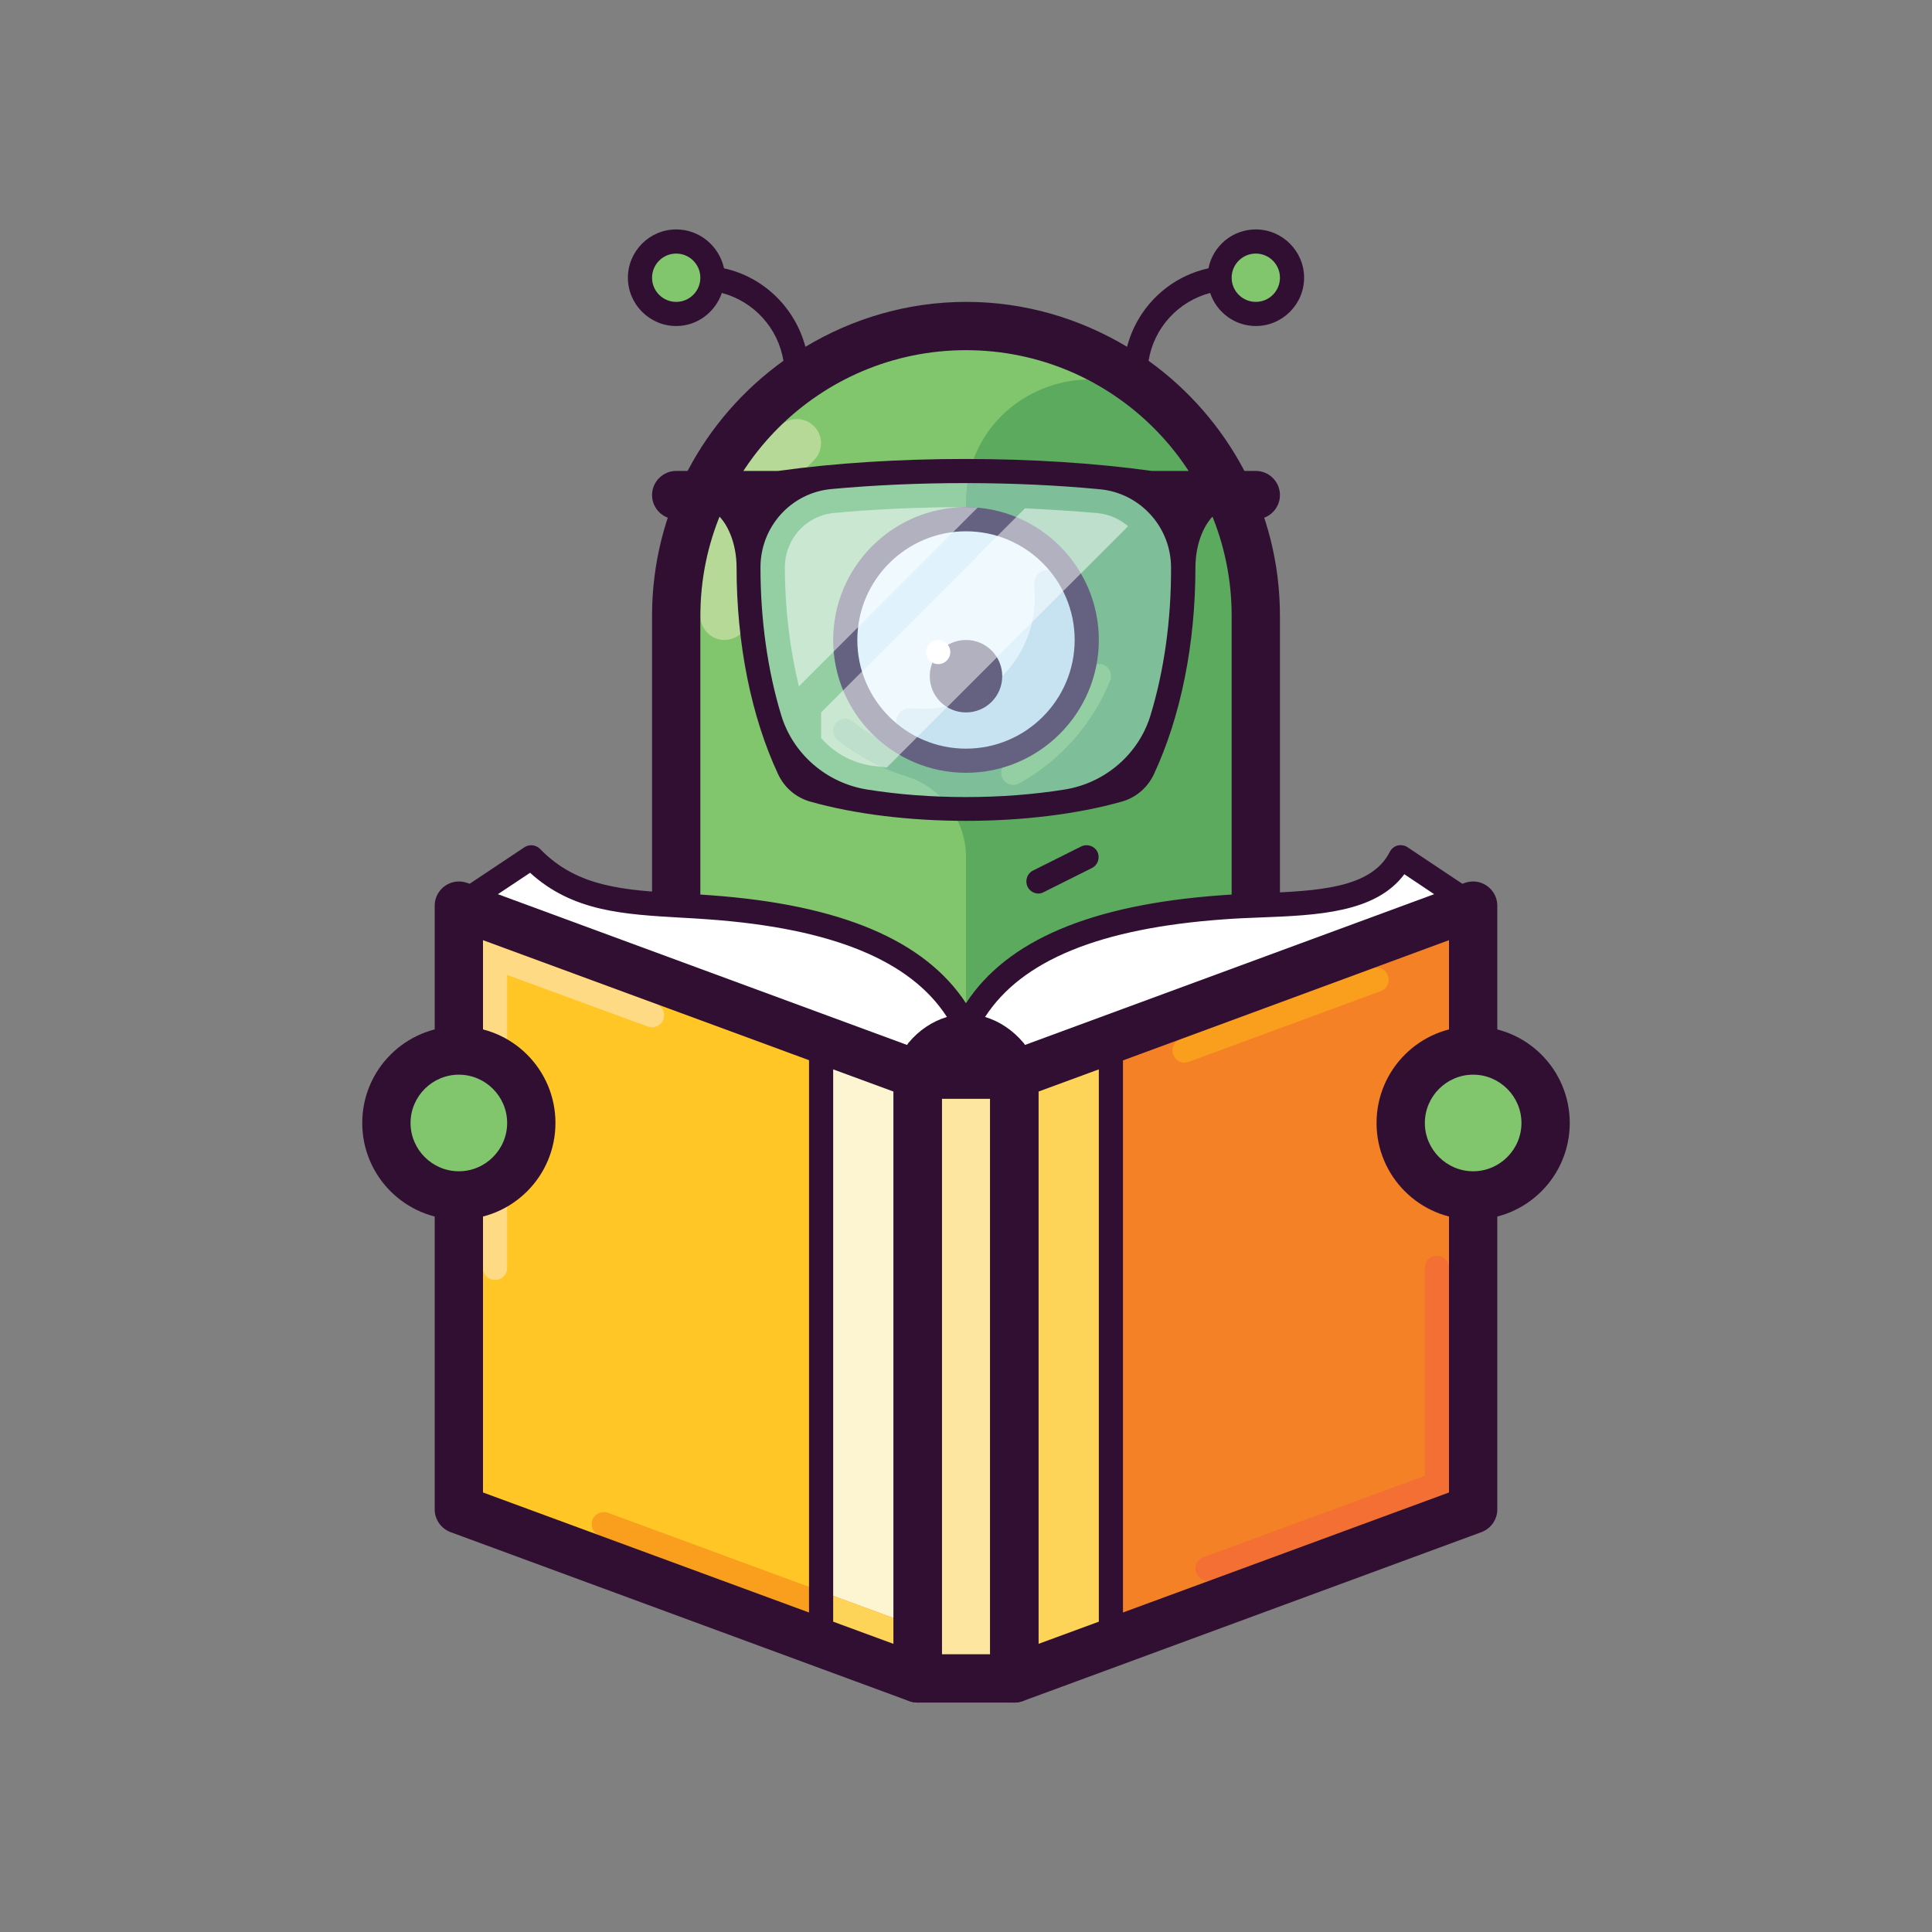 <?xml version="1.0" encoding="utf-8"?>
<!-- Generator: Adobe Illustrator 23.0.4, SVG Export Plug-In . SVG Version: 6.00 Build 0)  -->
<svg version="1.1" id="Layer_1" xmlns="http://www.w3.org/2000/svg" xmlns:xlink="http://www.w3.org/1999/xlink" x="0px" y="0px"
	 viewBox="0 0 80 80" style="enable-background:new 0 0 80 80;" xml:space="preserve">
<rect x="0" y="0" width="80" height="80" fill="#808080" stroke="none"/>
<style type="text/css">
	.st0{fill:#81C56D;}
	.st1{fill:#5BAA5E;}
	.st2{fill:#B6D997;}
	.st3{fill:#FFFFFF;}
	.st4{fill:#310F32;}
	.st5{fill:#C9D6E3;}
	.st6{fill:#FFC626;}
	.st7{fill:#F99E1D;}
	.st8{fill:#F58127;}
	.st9{fill:#301330;}
	.st10{fill:#EA5535;}
	.st11{fill:#EF4F24;}
	.st12{fill:#F16333;}
	.st13{fill:#DF3426;}
	.st14{fill:#F6946C;}
	.st15{fill:#D6E1EC;}
	.st16{opacity:0.8;}
	.st17{fill:#B9CCDC;}
	.st18{fill:#310E31;}
	.st19{fill:#EA5435;}
	.st20{fill:#FEDD3F;}
	.st21{fill:#EAC01E;}
	.st22{fill:#7FC042;}
	.st23{fill:#65A944;}
	.st24{fill:#0CBEF0;}
	.st25{fill:#6F7BBC;}
	.st26{fill:#0097D5;}
	.st27{fill:#FDB515;}
	.st28{fill:#5365AF;}
	.st29{fill:#1F90CF;}
	.st30{fill:#F99F1B;}
	.st31{opacity:0.7;}
	.st32{fill:#FFF5CA;}
	.st33{opacity:0.6;}
	.st34{fill:#FBDAE8;}
	.st35{fill:#D5E4EF;}
	.st36{opacity:0.4;}
	.st37{fill:#B1DEF5;}
	.st38{opacity:0.5;}
	.st39{fill:#FCE6A0;}
	.st40{fill:#FDF4D2;}
	.st41{fill:#FDD457;}
	.st42{fill:#FFDA85;}
	.st43{fill:#F36F34;}
	.st44{fill:#FFFFFF;stroke:#310F32;stroke-linecap:round;stroke-linejoin:round;stroke-miterlimit:10;}
	.st45{fill:none;stroke:#310F32;stroke-linecap:round;stroke-linejoin:round;stroke-miterlimit:10;}
	.st46{fill:#EE3B24;}
	.st47{fill:#301431;}
	.st48{fill:#71AC43;}
	.st49{fill:#C1DC83;}
	.st50{opacity:0.2;}
	.st51{opacity:0.1;}
	.st52{opacity:0.15;}
	.st53{fill:#5EC1EE;}
	.st54{fill:#239FCB;}
	.st55{fill:#92D1F1;}
	.st56{fill:#B2DCF5;}
	.st57{fill:#FFDF98;}
	.st58{fill:#406DB5;}
	.st59{fill:#FCDE60;}
	.st60{fill:#DEF1FB;}
	.st61{fill:#82CBF0;}
	.st62{fill:#6681C0;}
	.st63{fill:#FBEBAA;}
	.st64{fill:#8799CE;}
	.st65{fill:#98A7D5;}
	.st66{fill:#ACD6F2;}
	.st67{fill:#CCE4F7;}
	.st68{fill:#8BC9EE;}
	.st69{fill:#ADBBC3;}
	.st70{fill:#7E8C9B;}
	.st71{fill:#3B8E4F;}
	.st72{fill:#F05E75;}
	.st73{fill:#FCE5D3;}
	.st74{fill:#F8C4A0;}
</style>
<g>
	<g>
		<g>
			<path class="st0" d="M40,59.5L40,59.5c-6.63,0-12-5.37-12-12v-22c0-6.63,5.37-12,12-12h0c6.63,0,12,5.37,12,12v22
				C52,54.13,46.63,59.5,40,59.5z"/>
		</g>
		<g>
			<path class="st1" d="M48.79,17.33C45.65,13.96,40,16.21,40,20.81l0,10.71c-1.72,0-3.35-0.57-4.69-1.65
				c-0.21-0.17-0.53-0.14-0.7,0.08c-0.17,0.22-0.14,0.53,0.08,0.7c0.84,0.67,1.8,1.18,2.82,1.49C38.99,32.6,40,33.95,40,35.5v24
				c6.63,0,12-5.37,12-12v-22C52,22.34,50.78,19.47,48.79,17.33z"/>
		</g>
		<g>
			<g>
				<path class="st2" d="M30,26.5c-0.55,0-1-0.45-1-1c0-2.98,1.17-5.77,3.3-7.86c0.39-0.39,1.03-0.38,1.41,0.01
					c0.39,0.39,0.38,1.03-0.01,1.41c-1.74,1.71-2.7,3.99-2.7,6.43C31,26.05,30.55,26.5,30,26.5z"/>
			</g>
		</g>
		<g>
			<circle class="st3" cx="40" cy="26.5" r="5"/>
		</g>
		<g>
			<path class="st35" d="M43.8,23.83c-0.32-0.46-1.03-0.16-0.97,0.4c0.14,1.34-0.3,2.74-1.33,3.77c-1.03,1.03-2.42,1.47-3.77,1.33
				c-0.56-0.06-0.85,0.65-0.4,0.97c0.94,0.66,2.13,0.98,3.39,0.79c1.96-0.3,3.56-1.9,3.86-3.86C44.78,25.96,44.46,24.77,43.8,23.83z
				"/>
		</g>
		<g>
			<g>
				<path class="st0" d="M41.96,32.5c-0.18,0-0.35-0.09-0.44-0.26c-0.13-0.24-0.05-0.55,0.2-0.68c1.5-0.83,2.68-2.16,3.32-3.75
					c0.1-0.26,0.39-0.38,0.65-0.28c0.26,0.1,0.38,0.4,0.28,0.65c-0.73,1.8-2.06,3.31-3.76,4.25C42.12,32.48,42.04,32.5,41.96,32.5z"
					/>
			</g>
		</g>
		<g>
			<path class="st4" d="M41.5,28c0,0.83-0.67,1.5-1.5,1.5s-1.5-0.67-1.5-1.5c0-0.83,0.67-1.5,1.5-1.5S41.5,27.17,41.5,28z"/>
		</g>
		<g>
			<path class="st4" d="M40,32c-3.03,0-5.5-2.47-5.5-5.5S36.97,21,40,21s5.5,2.47,5.5,5.5S43.03,32,40,32z M40,22
				c-2.48,0-4.5,2.02-4.5,4.5S37.52,31,40,31s4.5-2.02,4.5-4.5S42.48,22,40,22z"/>
		</g>
		<g class="st36">
			<path class="st37" d="M49,20.21v3.29c0,3.26-0.67,6.51-2,9c-3.87,1.33-10.13,1.33-14,0c-1.33-2.49-2-5.74-2-9v-3.31
				C36.31,19.27,43.72,19.27,49,20.21z"/>
		</g>
	</g>
	<g>
		<circle class="st3" cx="38.85" cy="27" r="0.5"/>
	</g>
	<path class="st4" d="M50.11,12.13c0.26,0.79,1.01,1.37,1.89,1.37c1.1,0,2-0.9,2-2c0-1.1-0.9-2-2-2c-0.97,0-1.78,0.69-1.96,1.61
		c-1.65,0.36-2.95,1.63-3.37,3.25c-1.95-1.17-4.23-1.86-6.66-1.86s-4.71,0.69-6.66,1.86c-0.43-1.62-1.73-2.89-3.37-3.25
		C29.78,10.19,28.97,9.5,28,9.5c-1.1,0-2,0.9-2,2c0,1.1,0.9,2,2,2c0.88,0,1.62-0.58,1.89-1.37c1.32,0.35,2.33,1.45,2.55,2.81
		C29.15,17.3,27,21.15,27,25.5v22c0,7.17,5.83,13,13,13s13-5.83,13-13v-22c0-4.35-2.15-8.2-5.44-10.56
		C47.78,13.57,48.79,12.48,50.11,12.13z M51,25.5v22c0,6.07-4.93,11-11,11s-11-4.93-11-11v-22c0-6.07,4.93-11,11-11
		S51,19.43,51,25.5z"/>
	<g>
		<circle class="st0" cx="52" cy="11.5" r="1"/>
	</g>
	<g>
		<circle class="st0" cx="28" cy="11.5" r="1"/>
	</g>
	<g class="st38">
		<path class="st3" d="M39.95,21c-1.87,0-3.69,0.08-5.41,0.24c-1.16,0.11-2.04,1.07-2.04,2.26c0,1.71,0.21,3.39,0.58,4.92l7.4-7.4
			C40.3,21.01,40.13,21,39.95,21z"/>
	</g>
	<g class="st38">
		<path class="st3" d="M45.47,21.25c-0.98-0.09-1.99-0.15-3.03-0.2L34,29.5v1.06c0.52,0.6,1.25,1.01,2.05,1.14
			c0.21,0.03,0.45,0.05,0.67,0.08l9.99-9.99C46.37,21.5,45.95,21.3,45.47,21.25z"/>
	</g>
	<path class="st4" d="M52,19.5h-4.31c-4.75-0.66-10.73-0.66-15.47,0H28c-0.55,0-1,0.45-1,1c0,0.55,0.45,1,1,1h1l0.59-0.29
		c0.53,0.39,0.91,1.28,0.91,2.29c0,3.17,0.61,6.18,1.72,8.56c0.26,0.55,0.73,0.96,1.32,1.13c1.87,0.53,4.16,0.8,6.46,0.8
		s4.59-0.27,6.46-0.8c0.59-0.17,1.06-0.58,1.32-1.13c1.11-2.38,1.72-5.39,1.72-8.56c0-1.01,0.38-1.9,0.91-2.29L51,21.5h1
		c0.55,0,1-0.45,1-1C53,19.95,52.55,19.5,52,19.5z M47.64,29.62c-0.49,1.61-1.88,2.8-3.54,3.07c-2.59,0.42-5.62,0.42-8.21,0
		c-1.66-0.27-3.05-1.46-3.54-3.07c-0.56-1.84-0.86-3.94-0.86-6.12v-0.01c0-1.68,1.27-3.09,2.94-3.24c3.56-0.33,7.57-0.33,11.12,0.01
		c1.67,0.16,2.94,1.57,2.94,3.24C48.5,25.68,48.2,27.78,47.64,29.62z"/>
	<g>
		<path class="st4" d="M43,37c-0.18,0-0.36-0.1-0.45-0.28c-0.12-0.25-0.02-0.55,0.22-0.67l2-1c0.25-0.12,0.55-0.02,0.67,0.22
			c0.12,0.25,0.02,0.55-0.22,0.67l-2,1C43.15,36.98,43.08,37,43,37z"/>
	</g>
	<g>
		<g>
			<path class="st3" d="M42,44.5v-1c-0.55-0.66-1.28-1-2-1c1.65-3.37,5.94-4.59,10.62-4.93c3-0.21,6.29,0.1,7.38-2.07l3,2L42,44.5z"
				/>
		</g>
		<g>
			<path class="st3" d="M40,42.5c-0.72,0-1.45,0.34-2,1v1l-19-7l3-2c1.94,2,4.38,1.86,7.38,2.07C34.06,37.91,38.35,39.13,40,42.5z"
				/>
		</g>
		<path class="st4" d="M61.28,37.08l-3-2c-0.12-0.08-0.27-0.1-0.41-0.07c-0.14,0.04-0.25,0.13-0.32,0.26
			c-0.77,1.53-3.02,1.62-5.4,1.72c-0.52,0.02-1.05,0.04-1.57,0.08c-5.42,0.39-8.88,1.87-10.58,4.47c-1.71-2.6-5.17-4.08-10.59-4.47
			c-0.39-0.03-0.76-0.05-1.13-0.07c-2.44-0.14-4.37-0.25-5.92-1.85c-0.17-0.17-0.44-0.2-0.64-0.07l-3,2
			c-0.16,0.1-0.24,0.29-0.22,0.47s0.15,0.35,0.32,0.41l19,7C37.88,44.99,37.94,45,38,45c0.1,0,0.2-0.03,0.29-0.09
			c0.13-0.09,0.21-0.25,0.21-0.41h3c0,0.16,0.08,0.32,0.21,0.41C41.8,44.97,41.9,45,42,45c0.06,0,0.12-0.01,0.17-0.03l19-7
			c0.18-0.06,0.3-0.22,0.32-0.41S61.43,37.19,61.28,37.08z M37.62,43.18c-0.07,0.09-0.12,0.2-0.12,0.32v0.28l-17.4-6.41l1.85-1.23
			c1.77,1.61,3.87,1.72,6.28,1.86c0.36,0.02,0.74,0.04,1.12,0.07c5.11,0.37,8.35,1.7,9.86,4.04C38.61,42.29,38.05,42.66,37.62,43.18
			z M42.5,43.78V43.5c0-0.12-0.04-0.23-0.12-0.32c-0.44-0.52-0.99-0.89-1.59-1.07c1.52-2.35,4.76-3.67,9.86-4.04
			c0.51-0.04,1.03-0.06,1.54-0.08c2.35-0.09,4.77-0.19,5.96-1.79l1.75,1.17L42.5,43.78z"/>
	</g>
	<g>
		<polygon class="st6" points="38,69.5 19,62.5 19,37.5 38,44.5 		"/>
	</g>
	<g>
		<polygon class="st8" points="42,69.5 61,62.5 61,37.5 42,44.5 		"/>
	</g>
	<g>
		<rect x="38" y="44.5" class="st39" width="4" height="25"/>
	</g>
	<g>
		<polygon class="st40" points="38,68.5 34,67.5 34,43.5 38,44.5 		"/>
	</g>
	<g>
		<polygon class="st41" points="42,68.5 46,67.5 46,43.5 42,44.5 		"/>
	</g>
	<g>
		<g>
			<path class="st7" d="M38,68.4c-0.06,0-0.12-0.01-0.17-0.03l-13-4.79c-0.26-0.09-0.39-0.38-0.3-0.64c0.1-0.26,0.38-0.39,0.64-0.3
				l13,4.79c0.26,0.09,0.39,0.38,0.3,0.64C38.39,68.28,38.2,68.4,38,68.4z"/>
		</g>
	</g>
	<g>
		<path class="st41" d="M34,65.9v1.06l3.83,1.41c0.06,0.02,0.12,0.03,0.17,0.03v-1.03L34,65.9z"/>
	</g>
	<g>
		<g>
			<path class="st42" d="M20.5,53c-0.28,0-0.5-0.22-0.5-0.5V38.93l7.17,2.64c0.26,0.09,0.39,0.38,0.3,0.64
				c-0.09,0.26-0.38,0.39-0.64,0.3L21,40.37V52.5C21,52.78,20.78,53,20.5,53z"/>
		</g>
	</g>
	<g>
		<g>
			<path class="st7" d="M49.05,44c-0.2,0-0.39-0.12-0.47-0.33c-0.1-0.26,0.04-0.55,0.3-0.64l7.95-2.93c0.26-0.1,0.55,0.04,0.64,0.3
				c0.1,0.26-0.04,0.55-0.3,0.64l-7.95,2.93C49.17,43.99,49.11,44,49.05,44z"/>
		</g>
	</g>
	<g>
		<g>
			<path class="st43" d="M50,65.45c-0.2,0-0.39-0.12-0.47-0.33c-0.1-0.26,0.04-0.55,0.3-0.64L59,61.11V52.5c0-0.28,0.22-0.5,0.5-0.5
				s0.5,0.22,0.5,0.5v9.3l-9.83,3.62C50.12,65.44,50.06,65.45,50,65.45z"/>
		</g>
	</g>
	<g>
		<path class="st4" d="M42,70.5h-4c-0.55,0-1-0.45-1-1v-25c0-0.55,0.45-1,1-1h4c0.55,0,1,0.45,1,1v25C43,70.05,42.55,70.5,42,70.5z
			 M39,68.5h2v-23h-2V68.5z"/>
	</g>
	<path class="st4" d="M61.57,36.68c-0.27-0.19-0.61-0.23-0.92-0.12l-19,7C41.26,43.71,41,44.08,41,44.5v25
		c0,0.33,0.16,0.63,0.43,0.82C41.6,70.44,41.8,70.5,42,70.5c0.12,0,0.23-0.02,0.35-0.06l19-7C61.74,63.29,62,62.92,62,62.5v-25
		C62,37.17,61.84,36.87,61.57,36.68z M43,45.2l2.5-0.92v22.87L43,68.07V45.2z M60,61.8l-13.5,4.97V43.91L60,38.93V61.8z"/>
	<path class="st4" d="M38.35,43.56l-19-7c-0.31-0.11-0.65-0.07-0.92,0.12C18.16,36.87,18,37.17,18,37.5v25
		c0,0.42,0.26,0.79,0.65,0.94l19,7c0.11,0.04,0.23,0.06,0.35,0.06c0.2,0,0.4-0.06,0.57-0.18C38.84,70.13,39,69.83,39,69.5v-25
		C39,44.08,38.74,43.71,38.35,43.56z M20,38.93l13.5,4.97v22.87L20,61.8V38.93z M37,68.07l-2.5-0.92V44.28L37,45.2V68.07z"/>
	<g>
		<circle class="st0" cx="61" cy="46.5" r="3"/>
	</g>
	<g>
		<path class="st4" d="M61,50.5c-2.21,0-4-1.79-4-4s1.79-4,4-4s4,1.79,4,4S63.21,50.5,61,50.5z M61,44.5c-1.1,0-2,0.9-2,2s0.9,2,2,2
			s2-0.9,2-2S62.1,44.5,61,44.5z"/>
	</g>
	<g>
		<circle class="st0" cx="19" cy="46.5" r="3"/>
	</g>
	<g>
		<path class="st4" d="M19,50.5c-2.21,0-4-1.79-4-4s1.79-4,4-4s4,1.79,4,4S21.21,50.5,19,50.5z M19,44.5c-1.1,0-2,0.9-2,2s0.9,2,2,2
			s2-0.9,2-2S20.1,44.5,19,44.5z"/>
	</g>
</g>
</svg>
